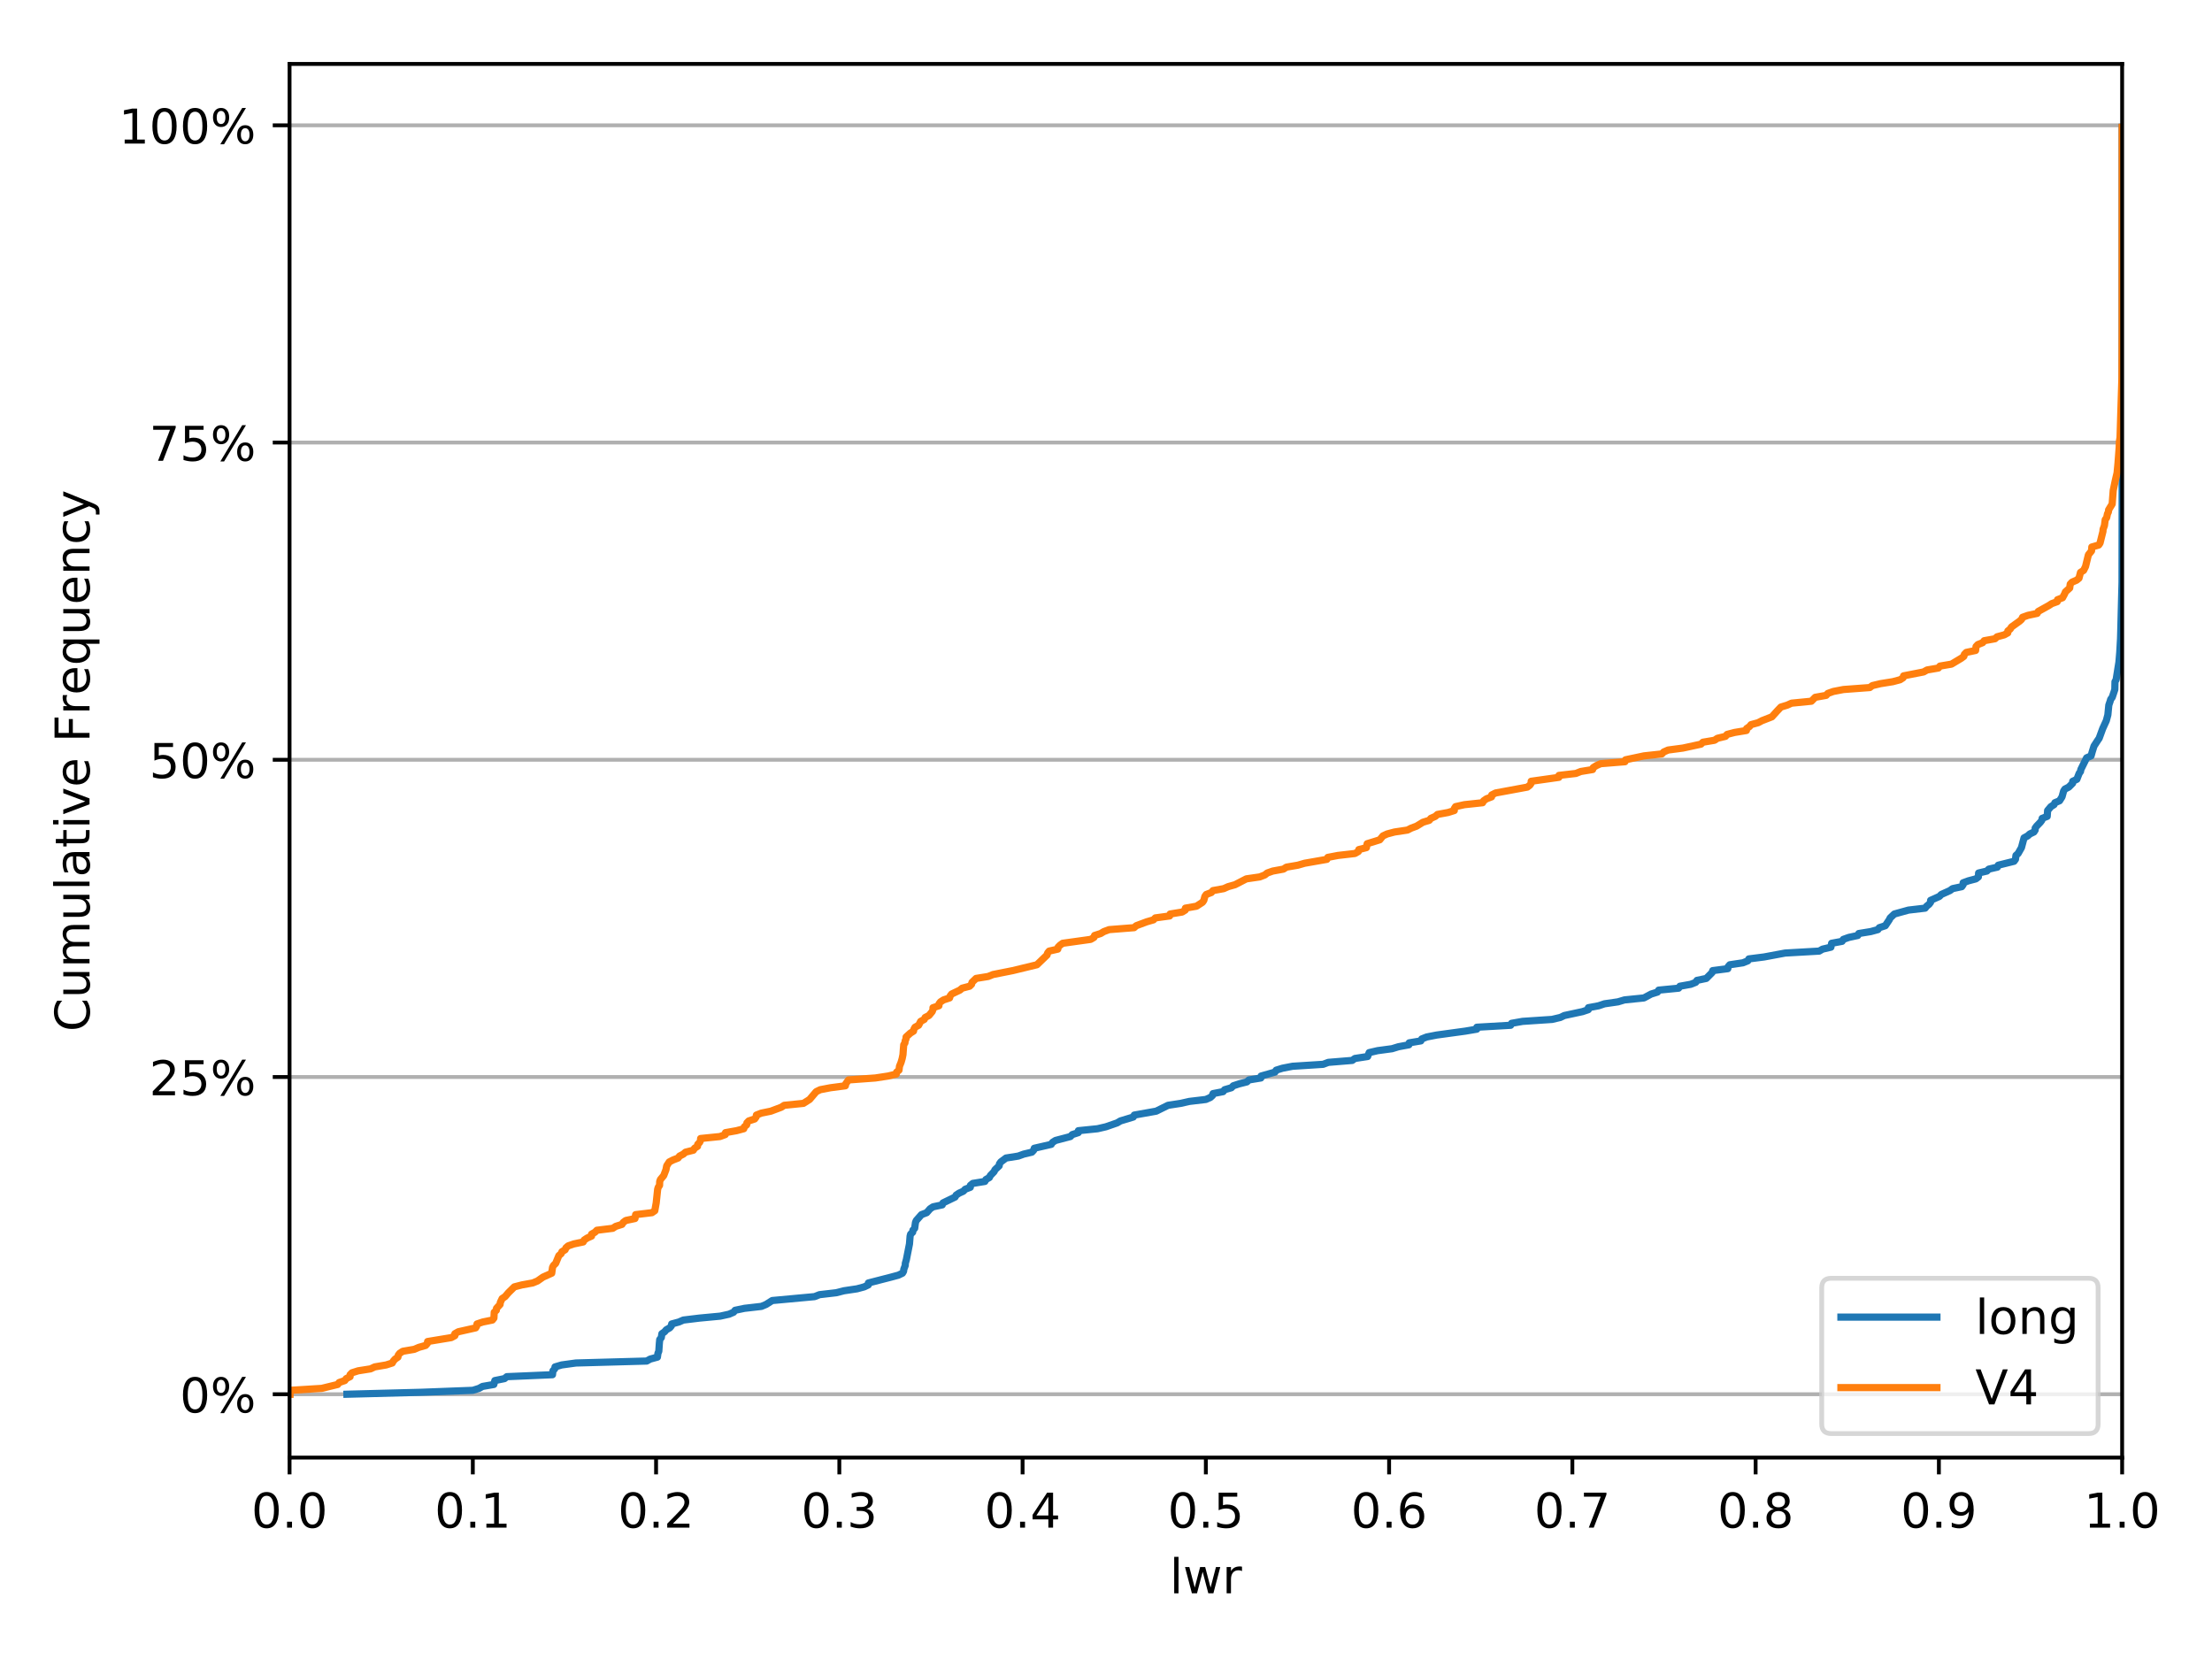 <?xml version="1.0" encoding="utf-8" standalone="no"?>
<!DOCTYPE svg PUBLIC "-//W3C//DTD SVG 1.1//EN"
  "http://www.w3.org/Graphics/SVG/1.1/DTD/svg11.dtd">
<!-- Created with matplotlib (http://matplotlib.org/) -->
<svg height="345.6pt" version="1.1" viewBox="0 0 460.8 345.6" width="460.8pt" xmlns="http://www.w3.org/2000/svg" xmlns:xlink="http://www.w3.org/1999/xlink">
 <defs>
  <style type="text/css">
*{stroke-linecap:butt;stroke-linejoin:round;}
  </style>
 </defs>
 <g id="figure_1">
  <g id="patch_1">
   <path d="M 0 345.6 
L 460.8 345.6 
L 460.8 0 
L 0 0 
z
" style="fill:#ffffff;"/>
  </g>
  <g id="axes_1">
   <g id="patch_2">
    <path d="M 60.32 303.64 
L 442.08 303.64 
L 442.08 13.32 
L 60.32 13.32 
z
" style="fill:#ffffff;"/>
   </g>
   <g id="matplotlib.axis_1">
    <g id="xtick_1">
     <g id="line2d_1">
      <defs>
       <path d="M 0 0 
L 0 3.5 
" id="md79af46233" style="stroke:#000000;stroke-width:0.8;"/>
      </defs>
      <g>
       <use style="stroke:#000000;stroke-width:0.8;" x="60.32" xlink:href="#md79af46233" y="303.64"/>
      </g>
     </g>
     <g id="text_1">
      <!-- 0.0 -->
      <defs>
       <path d="M 31.781 66.406 
Q 24.172 66.406 20.328 58.906 
Q 16.5 51.422 16.5 36.375 
Q 16.5 21.391 20.328 13.891 
Q 24.172 6.391 31.781 6.391 
Q 39.453 6.391 43.281 13.891 
Q 47.125 21.391 47.125 36.375 
Q 47.125 51.422 43.281 58.906 
Q 39.453 66.406 31.781 66.406 
z
M 31.781 74.219 
Q 44.047 74.219 50.516 64.516 
Q 56.984 54.828 56.984 36.375 
Q 56.984 17.969 50.516 8.266 
Q 44.047 -1.422 31.781 -1.422 
Q 19.531 -1.422 13.062 8.266 
Q 6.594 17.969 6.594 36.375 
Q 6.594 54.828 13.062 64.516 
Q 19.531 74.219 31.781 74.219 
z
" id="DejaVuSans-30"/>
       <path d="M 10.688 12.406 
L 21 12.406 
L 21 0 
L 10.688 0 
z
" id="DejaVuSans-2e"/>
      </defs>
      <g transform="translate(52.368 318.238)scale(0.1 -0.1)">
       <use xlink:href="#DejaVuSans-30"/>
       <use x="63.623" xlink:href="#DejaVuSans-2e"/>
       <use x="95.41" xlink:href="#DejaVuSans-30"/>
      </g>
     </g>
    </g>
    <g id="xtick_2">
     <g id="line2d_2">
      <g>
       <use style="stroke:#000000;stroke-width:0.8;" x="98.496" xlink:href="#md79af46233" y="303.64"/>
      </g>
     </g>
     <g id="text_2">
      <!-- 0.1 -->
      <defs>
       <path d="M 12.406 8.297 
L 28.516 8.297 
L 28.516 63.922 
L 10.984 60.406 
L 10.984 69.391 
L 28.422 72.906 
L 38.281 72.906 
L 38.281 8.297 
L 54.391 8.297 
L 54.391 0 
L 12.406 0 
z
" id="DejaVuSans-31"/>
      </defs>
      <g transform="translate(90.544 318.238)scale(0.1 -0.1)">
       <use xlink:href="#DejaVuSans-30"/>
       <use x="63.623" xlink:href="#DejaVuSans-2e"/>
       <use x="95.41" xlink:href="#DejaVuSans-31"/>
      </g>
     </g>
    </g>
    <g id="xtick_3">
     <g id="line2d_3">
      <g>
       <use style="stroke:#000000;stroke-width:0.8;" x="136.672" xlink:href="#md79af46233" y="303.64"/>
      </g>
     </g>
     <g id="text_3">
      <!-- 0.2 -->
      <defs>
       <path d="M 19.188 8.297 
L 53.609 8.297 
L 53.609 0 
L 7.328 0 
L 7.328 8.297 
Q 12.938 14.109 22.625 23.891 
Q 32.328 33.688 34.812 36.531 
Q 39.547 41.844 41.422 45.531 
Q 43.312 49.219 43.312 52.781 
Q 43.312 58.594 39.234 62.25 
Q 35.156 65.922 28.609 65.922 
Q 23.969 65.922 18.812 64.312 
Q 13.672 62.703 7.812 59.422 
L 7.812 69.391 
Q 13.766 71.781 18.938 73 
Q 24.125 74.219 28.422 74.219 
Q 39.75 74.219 46.484 68.547 
Q 53.219 62.891 53.219 53.422 
Q 53.219 48.922 51.531 44.891 
Q 49.859 40.875 45.406 35.406 
Q 44.188 33.984 37.641 27.219 
Q 31.109 20.453 19.188 8.297 
z
" id="DejaVuSans-32"/>
      </defs>
      <g transform="translate(128.72 318.238)scale(0.1 -0.1)">
       <use xlink:href="#DejaVuSans-30"/>
       <use x="63.623" xlink:href="#DejaVuSans-2e"/>
       <use x="95.41" xlink:href="#DejaVuSans-32"/>
      </g>
     </g>
    </g>
    <g id="xtick_4">
     <g id="line2d_4">
      <g>
       <use style="stroke:#000000;stroke-width:0.8;" x="174.848" xlink:href="#md79af46233" y="303.64"/>
      </g>
     </g>
     <g id="text_4">
      <!-- 0.3 -->
      <defs>
       <path d="M 40.578 39.312 
Q 47.656 37.797 51.625 33 
Q 55.609 28.219 55.609 21.188 
Q 55.609 10.406 48.188 4.484 
Q 40.766 -1.422 27.094 -1.422 
Q 22.516 -1.422 17.656 -0.516 
Q 12.797 0.391 7.625 2.203 
L 7.625 11.719 
Q 11.719 9.328 16.594 8.109 
Q 21.484 6.891 26.812 6.891 
Q 36.078 6.891 40.938 10.547 
Q 45.797 14.203 45.797 21.188 
Q 45.797 27.641 41.281 31.266 
Q 36.766 34.906 28.719 34.906 
L 20.219 34.906 
L 20.219 43.016 
L 29.109 43.016 
Q 36.375 43.016 40.234 45.922 
Q 44.094 48.828 44.094 54.297 
Q 44.094 59.906 40.109 62.906 
Q 36.141 65.922 28.719 65.922 
Q 24.656 65.922 20.016 65.031 
Q 15.375 64.156 9.812 62.312 
L 9.812 71.094 
Q 15.438 72.656 20.344 73.438 
Q 25.25 74.219 29.594 74.219 
Q 40.828 74.219 47.359 69.109 
Q 53.906 64.016 53.906 55.328 
Q 53.906 49.266 50.438 45.094 
Q 46.969 40.922 40.578 39.312 
z
" id="DejaVuSans-33"/>
      </defs>
      <g transform="translate(166.896 318.238)scale(0.1 -0.1)">
       <use xlink:href="#DejaVuSans-30"/>
       <use x="63.623" xlink:href="#DejaVuSans-2e"/>
       <use x="95.41" xlink:href="#DejaVuSans-33"/>
      </g>
     </g>
    </g>
    <g id="xtick_5">
     <g id="line2d_5">
      <g>
       <use style="stroke:#000000;stroke-width:0.8;" x="213.024" xlink:href="#md79af46233" y="303.64"/>
      </g>
     </g>
     <g id="text_5">
      <!-- 0.4 -->
      <defs>
       <path d="M 37.797 64.312 
L 12.891 25.391 
L 37.797 25.391 
z
M 35.203 72.906 
L 47.609 72.906 
L 47.609 25.391 
L 58.016 25.391 
L 58.016 17.188 
L 47.609 17.188 
L 47.609 0 
L 37.797 0 
L 37.797 17.188 
L 4.891 17.188 
L 4.891 26.703 
z
" id="DejaVuSans-34"/>
      </defs>
      <g transform="translate(205.072 318.238)scale(0.1 -0.1)">
       <use xlink:href="#DejaVuSans-30"/>
       <use x="63.623" xlink:href="#DejaVuSans-2e"/>
       <use x="95.41" xlink:href="#DejaVuSans-34"/>
      </g>
     </g>
    </g>
    <g id="xtick_6">
     <g id="line2d_6">
      <g>
       <use style="stroke:#000000;stroke-width:0.8;" x="251.2" xlink:href="#md79af46233" y="303.64"/>
      </g>
     </g>
     <g id="text_6">
      <!-- 0.5 -->
      <defs>
       <path d="M 10.797 72.906 
L 49.516 72.906 
L 49.516 64.594 
L 19.828 64.594 
L 19.828 46.734 
Q 21.969 47.469 24.109 47.828 
Q 26.266 48.188 28.422 48.188 
Q 40.625 48.188 47.75 41.5 
Q 54.891 34.812 54.891 23.391 
Q 54.891 11.625 47.562 5.094 
Q 40.234 -1.422 26.906 -1.422 
Q 22.312 -1.422 17.547 -0.641 
Q 12.797 0.141 7.719 1.703 
L 7.719 11.625 
Q 12.109 9.234 16.797 8.062 
Q 21.484 6.891 26.703 6.891 
Q 35.156 6.891 40.078 11.328 
Q 45.016 15.766 45.016 23.391 
Q 45.016 31 40.078 35.438 
Q 35.156 39.891 26.703 39.891 
Q 22.75 39.891 18.812 39.016 
Q 14.891 38.141 10.797 36.281 
z
" id="DejaVuSans-35"/>
      </defs>
      <g transform="translate(243.248 318.238)scale(0.1 -0.1)">
       <use xlink:href="#DejaVuSans-30"/>
       <use x="63.623" xlink:href="#DejaVuSans-2e"/>
       <use x="95.41" xlink:href="#DejaVuSans-35"/>
      </g>
     </g>
    </g>
    <g id="xtick_7">
     <g id="line2d_7">
      <g>
       <use style="stroke:#000000;stroke-width:0.8;" x="289.376" xlink:href="#md79af46233" y="303.64"/>
      </g>
     </g>
     <g id="text_7">
      <!-- 0.6 -->
      <defs>
       <path d="M 33.016 40.375 
Q 26.375 40.375 22.484 35.828 
Q 18.609 31.297 18.609 23.391 
Q 18.609 15.531 22.484 10.953 
Q 26.375 6.391 33.016 6.391 
Q 39.656 6.391 43.531 10.953 
Q 47.406 15.531 47.406 23.391 
Q 47.406 31.297 43.531 35.828 
Q 39.656 40.375 33.016 40.375 
z
M 52.594 71.297 
L 52.594 62.312 
Q 48.875 64.062 45.094 64.984 
Q 41.312 65.922 37.594 65.922 
Q 27.828 65.922 22.672 59.328 
Q 17.531 52.734 16.797 39.406 
Q 19.672 43.656 24.016 45.922 
Q 28.375 48.188 33.594 48.188 
Q 44.578 48.188 50.953 41.516 
Q 57.328 34.859 57.328 23.391 
Q 57.328 12.156 50.688 5.359 
Q 44.047 -1.422 33.016 -1.422 
Q 20.359 -1.422 13.672 8.266 
Q 6.984 17.969 6.984 36.375 
Q 6.984 53.656 15.188 63.938 
Q 23.391 74.219 37.203 74.219 
Q 40.922 74.219 44.703 73.484 
Q 48.484 72.75 52.594 71.297 
z
" id="DejaVuSans-36"/>
      </defs>
      <g transform="translate(281.424 318.238)scale(0.1 -0.1)">
       <use xlink:href="#DejaVuSans-30"/>
       <use x="63.623" xlink:href="#DejaVuSans-2e"/>
       <use x="95.41" xlink:href="#DejaVuSans-36"/>
      </g>
     </g>
    </g>
    <g id="xtick_8">
     <g id="line2d_8">
      <g>
       <use style="stroke:#000000;stroke-width:0.8;" x="327.552" xlink:href="#md79af46233" y="303.64"/>
      </g>
     </g>
     <g id="text_8">
      <!-- 0.7 -->
      <defs>
       <path d="M 8.203 72.906 
L 55.078 72.906 
L 55.078 68.703 
L 28.609 0 
L 18.312 0 
L 43.219 64.594 
L 8.203 64.594 
z
" id="DejaVuSans-37"/>
      </defs>
      <g transform="translate(319.6 318.238)scale(0.1 -0.1)">
       <use xlink:href="#DejaVuSans-30"/>
       <use x="63.623" xlink:href="#DejaVuSans-2e"/>
       <use x="95.41" xlink:href="#DejaVuSans-37"/>
      </g>
     </g>
    </g>
    <g id="xtick_9">
     <g id="line2d_9">
      <g>
       <use style="stroke:#000000;stroke-width:0.8;" x="365.728" xlink:href="#md79af46233" y="303.64"/>
      </g>
     </g>
     <g id="text_9">
      <!-- 0.8 -->
      <defs>
       <path d="M 31.781 34.625 
Q 24.75 34.625 20.719 30.859 
Q 16.703 27.094 16.703 20.516 
Q 16.703 13.922 20.719 10.156 
Q 24.75 6.391 31.781 6.391 
Q 38.812 6.391 42.859 10.172 
Q 46.922 13.969 46.922 20.516 
Q 46.922 27.094 42.891 30.859 
Q 38.875 34.625 31.781 34.625 
z
M 21.922 38.812 
Q 15.578 40.375 12.031 44.719 
Q 8.5 49.078 8.5 55.328 
Q 8.5 64.062 14.719 69.141 
Q 20.953 74.219 31.781 74.219 
Q 42.672 74.219 48.875 69.141 
Q 55.078 64.062 55.078 55.328 
Q 55.078 49.078 51.531 44.719 
Q 48 40.375 41.703 38.812 
Q 48.828 37.156 52.797 32.312 
Q 56.781 27.484 56.781 20.516 
Q 56.781 9.906 50.312 4.234 
Q 43.844 -1.422 31.781 -1.422 
Q 19.734 -1.422 13.25 4.234 
Q 6.781 9.906 6.781 20.516 
Q 6.781 27.484 10.781 32.312 
Q 14.797 37.156 21.922 38.812 
z
M 18.312 54.391 
Q 18.312 48.734 21.844 45.562 
Q 25.391 42.391 31.781 42.391 
Q 38.141 42.391 41.719 45.562 
Q 45.312 48.734 45.312 54.391 
Q 45.312 60.062 41.719 63.234 
Q 38.141 66.406 31.781 66.406 
Q 25.391 66.406 21.844 63.234 
Q 18.312 60.062 18.312 54.391 
z
" id="DejaVuSans-38"/>
      </defs>
      <g transform="translate(357.776 318.238)scale(0.1 -0.1)">
       <use xlink:href="#DejaVuSans-30"/>
       <use x="63.623" xlink:href="#DejaVuSans-2e"/>
       <use x="95.41" xlink:href="#DejaVuSans-38"/>
      </g>
     </g>
    </g>
    <g id="xtick_10">
     <g id="line2d_10">
      <g>
       <use style="stroke:#000000;stroke-width:0.8;" x="403.904" xlink:href="#md79af46233" y="303.64"/>
      </g>
     </g>
     <g id="text_10">
      <!-- 0.9 -->
      <defs>
       <path d="M 10.984 1.516 
L 10.984 10.5 
Q 14.703 8.734 18.5 7.812 
Q 22.312 6.891 25.984 6.891 
Q 35.75 6.891 40.891 13.453 
Q 46.047 20.016 46.781 33.406 
Q 43.953 29.203 39.594 26.953 
Q 35.25 24.703 29.984 24.703 
Q 19.047 24.703 12.672 31.312 
Q 6.297 37.938 6.297 49.422 
Q 6.297 60.641 12.938 67.422 
Q 19.578 74.219 30.609 74.219 
Q 43.266 74.219 49.922 64.516 
Q 56.594 54.828 56.594 36.375 
Q 56.594 19.141 48.406 8.859 
Q 40.234 -1.422 26.422 -1.422 
Q 22.703 -1.422 18.891 -0.688 
Q 15.094 0.047 10.984 1.516 
z
M 30.609 32.422 
Q 37.25 32.422 41.125 36.953 
Q 45.016 41.5 45.016 49.422 
Q 45.016 57.281 41.125 61.844 
Q 37.25 66.406 30.609 66.406 
Q 23.969 66.406 20.094 61.844 
Q 16.219 57.281 16.219 49.422 
Q 16.219 41.5 20.094 36.953 
Q 23.969 32.422 30.609 32.422 
z
" id="DejaVuSans-39"/>
      </defs>
      <g transform="translate(395.952 318.238)scale(0.1 -0.1)">
       <use xlink:href="#DejaVuSans-30"/>
       <use x="63.623" xlink:href="#DejaVuSans-2e"/>
       <use x="95.41" xlink:href="#DejaVuSans-39"/>
      </g>
     </g>
    </g>
    <g id="xtick_11">
     <g id="line2d_11">
      <g>
       <use style="stroke:#000000;stroke-width:0.8;" x="442.08" xlink:href="#md79af46233" y="303.64"/>
      </g>
     </g>
     <g id="text_11">
      <!-- 1.0 -->
      <g transform="translate(434.128 318.238)scale(0.1 -0.1)">
       <use xlink:href="#DejaVuSans-31"/>
       <use x="63.623" xlink:href="#DejaVuSans-2e"/>
       <use x="95.41" xlink:href="#DejaVuSans-30"/>
      </g>
     </g>
    </g>
    <g id="text_12">
     <!-- lwr -->
     <defs>
      <path d="M 9.422 75.984 
L 18.406 75.984 
L 18.406 0 
L 9.422 0 
z
" id="DejaVuSans-6c"/>
      <path d="M 4.203 54.688 
L 13.188 54.688 
L 24.422 12.016 
L 35.594 54.688 
L 46.188 54.688 
L 57.422 12.016 
L 68.609 54.688 
L 77.594 54.688 
L 63.281 0 
L 52.688 0 
L 40.922 44.828 
L 29.109 0 
L 18.5 0 
z
" id="DejaVuSans-77"/>
      <path d="M 41.109 46.297 
Q 39.594 47.172 37.812 47.578 
Q 36.031 48 33.891 48 
Q 26.266 48 22.188 43.047 
Q 18.109 38.094 18.109 28.812 
L 18.109 0 
L 9.078 0 
L 9.078 54.688 
L 18.109 54.688 
L 18.109 46.188 
Q 20.953 51.172 25.484 53.578 
Q 30.031 56 36.531 56 
Q 37.453 56 38.578 55.875 
Q 39.703 55.766 41.062 55.516 
z
" id="DejaVuSans-72"/>
     </defs>
     <g transform="translate(243.666 331.917)scale(0.1 -0.1)">
      <use xlink:href="#DejaVuSans-6c"/>
      <use x="27.783" xlink:href="#DejaVuSans-77"/>
      <use x="109.57" xlink:href="#DejaVuSans-72"/>
     </g>
    </g>
   </g>
   <g id="matplotlib.axis_2">
    <g id="ytick_1">
     <g id="line2d_12">
      <path clip-path="url(#pd3e845cfa0)" d="M 60.32 290.444 
L 442.08 290.444 
" style="fill:none;stroke:#b0b0b0;stroke-linecap:square;stroke-width:0.8;"/>
     </g>
     <g id="line2d_13">
      <defs>
       <path d="M 0 0 
L -3.5 0 
" id="m396a2e5d32" style="stroke:#000000;stroke-width:0.8;"/>
      </defs>
      <g>
       <use style="stroke:#000000;stroke-width:0.8;" x="60.32" xlink:href="#m396a2e5d32" y="290.444"/>
      </g>
     </g>
     <g id="text_13">
      <!--   0% -->
      <defs>
       <path id="DejaVuSans-20"/>
       <path d="M 72.703 32.078 
Q 68.453 32.078 66.031 28.469 
Q 63.625 24.859 63.625 18.406 
Q 63.625 12.062 66.031 8.422 
Q 68.453 4.781 72.703 4.781 
Q 76.859 4.781 79.266 8.422 
Q 81.688 12.062 81.688 18.406 
Q 81.688 24.812 79.266 28.438 
Q 76.859 32.078 72.703 32.078 
z
M 72.703 38.281 
Q 80.422 38.281 84.953 32.906 
Q 89.5 27.547 89.5 18.406 
Q 89.5 9.281 84.938 3.922 
Q 80.375 -1.422 72.703 -1.422 
Q 64.891 -1.422 60.344 3.922 
Q 55.812 9.281 55.812 18.406 
Q 55.812 27.594 60.375 32.938 
Q 64.938 38.281 72.703 38.281 
z
M 22.312 68.016 
Q 18.109 68.016 15.688 64.375 
Q 13.281 60.75 13.281 54.391 
Q 13.281 47.953 15.672 44.328 
Q 18.062 40.719 22.312 40.719 
Q 26.562 40.719 28.969 44.328 
Q 31.391 47.953 31.391 54.391 
Q 31.391 60.688 28.953 64.344 
Q 26.516 68.016 22.312 68.016 
z
M 66.406 74.219 
L 74.219 74.219 
L 28.609 -1.422 
L 20.797 -1.422 
z
M 22.312 74.219 
Q 30.031 74.219 34.609 68.875 
Q 39.203 63.531 39.203 54.391 
Q 39.203 45.172 34.641 39.844 
Q 30.078 34.516 22.312 34.516 
Q 14.547 34.516 10.031 39.859 
Q 5.516 45.219 5.516 54.391 
Q 5.516 63.484 10.047 68.844 
Q 14.594 74.219 22.312 74.219 
z
" id="DejaVuSans-25"/>
      </defs>
      <g transform="translate(31.1 294.243)scale(0.1 -0.1)">
       <use xlink:href="#DejaVuSans-20"/>
       <use x="31.787" xlink:href="#DejaVuSans-20"/>
       <use x="63.574" xlink:href="#DejaVuSans-30"/>
       <use x="127.197" xlink:href="#DejaVuSans-25"/>
      </g>
     </g>
    </g>
    <g id="ytick_2">
     <g id="line2d_14">
      <path clip-path="url(#pd3e845cfa0)" d="M 60.32 224.36 
L 442.08 224.36 
" style="fill:none;stroke:#b0b0b0;stroke-linecap:square;stroke-width:0.8;"/>
     </g>
     <g id="line2d_15">
      <g>
       <use style="stroke:#000000;stroke-width:0.8;" x="60.32" xlink:href="#m396a2e5d32" y="224.36"/>
      </g>
     </g>
     <g id="text_14">
      <!--  25% -->
      <g transform="translate(27.915 228.159)scale(0.1 -0.1)">
       <use xlink:href="#DejaVuSans-20"/>
       <use x="31.787" xlink:href="#DejaVuSans-32"/>
       <use x="95.41" xlink:href="#DejaVuSans-35"/>
       <use x="159.033" xlink:href="#DejaVuSans-25"/>
      </g>
     </g>
    </g>
    <g id="ytick_3">
     <g id="line2d_16">
      <path clip-path="url(#pd3e845cfa0)" d="M 60.32 158.277 
L 442.08 158.277 
" style="fill:none;stroke:#b0b0b0;stroke-linecap:square;stroke-width:0.8;"/>
     </g>
     <g id="line2d_17">
      <g>
       <use style="stroke:#000000;stroke-width:0.8;" x="60.32" xlink:href="#m396a2e5d32" y="158.277"/>
      </g>
     </g>
     <g id="text_15">
      <!--  50% -->
      <g transform="translate(27.915 162.076)scale(0.1 -0.1)">
       <use xlink:href="#DejaVuSans-20"/>
       <use x="31.787" xlink:href="#DejaVuSans-35"/>
       <use x="95.41" xlink:href="#DejaVuSans-30"/>
       <use x="159.033" xlink:href="#DejaVuSans-25"/>
      </g>
     </g>
    </g>
    <g id="ytick_4">
     <g id="line2d_18">
      <path clip-path="url(#pd3e845cfa0)" d="M 60.32 92.193 
L 442.08 92.193 
" style="fill:none;stroke:#b0b0b0;stroke-linecap:square;stroke-width:0.8;"/>
     </g>
     <g id="line2d_19">
      <g>
       <use style="stroke:#000000;stroke-width:0.8;" x="60.32" xlink:href="#m396a2e5d32" y="92.193"/>
      </g>
     </g>
     <g id="text_16">
      <!--  75% -->
      <g transform="translate(27.915 95.992)scale(0.1 -0.1)">
       <use xlink:href="#DejaVuSans-20"/>
       <use x="31.787" xlink:href="#DejaVuSans-37"/>
       <use x="95.41" xlink:href="#DejaVuSans-35"/>
       <use x="159.033" xlink:href="#DejaVuSans-25"/>
      </g>
     </g>
    </g>
    <g id="ytick_5">
     <g id="line2d_20">
      <path clip-path="url(#pd3e845cfa0)" d="M 60.32 26.11 
L 442.08 26.11 
" style="fill:none;stroke:#b0b0b0;stroke-linecap:square;stroke-width:0.8;"/>
     </g>
     <g id="line2d_21">
      <g>
       <use style="stroke:#000000;stroke-width:0.8;" x="60.32" xlink:href="#m396a2e5d32" y="26.11"/>
      </g>
     </g>
     <g id="text_17">
      <!-- 100% -->
      <g transform="translate(24.731 29.909)scale(0.1 -0.1)">
       <use xlink:href="#DejaVuSans-31"/>
       <use x="63.623" xlink:href="#DejaVuSans-30"/>
       <use x="127.246" xlink:href="#DejaVuSans-30"/>
       <use x="190.869" xlink:href="#DejaVuSans-25"/>
      </g>
     </g>
    </g>
    <g id="text_18">
     <!-- Cumulative Frequency -->
     <defs>
      <path d="M 64.406 67.281 
L 64.406 56.891 
Q 59.422 61.531 53.781 63.812 
Q 48.141 66.109 41.797 66.109 
Q 29.297 66.109 22.656 58.469 
Q 16.016 50.828 16.016 36.375 
Q 16.016 21.969 22.656 14.328 
Q 29.297 6.688 41.797 6.688 
Q 48.141 6.688 53.781 8.984 
Q 59.422 11.281 64.406 15.922 
L 64.406 5.609 
Q 59.234 2.094 53.438 0.328 
Q 47.656 -1.422 41.219 -1.422 
Q 24.656 -1.422 15.125 8.703 
Q 5.609 18.844 5.609 36.375 
Q 5.609 53.953 15.125 64.078 
Q 24.656 74.219 41.219 74.219 
Q 47.75 74.219 53.531 72.484 
Q 59.328 70.75 64.406 67.281 
z
" id="DejaVuSans-43"/>
      <path d="M 8.5 21.578 
L 8.5 54.688 
L 17.484 54.688 
L 17.484 21.922 
Q 17.484 14.156 20.5 10.266 
Q 23.531 6.391 29.594 6.391 
Q 36.859 6.391 41.078 11.031 
Q 45.312 15.672 45.312 23.688 
L 45.312 54.688 
L 54.297 54.688 
L 54.297 0 
L 45.312 0 
L 45.312 8.406 
Q 42.047 3.422 37.719 1 
Q 33.406 -1.422 27.688 -1.422 
Q 18.266 -1.422 13.375 4.438 
Q 8.5 10.297 8.5 21.578 
z
M 31.109 56 
z
" id="DejaVuSans-75"/>
      <path d="M 52 44.188 
Q 55.375 50.25 60.062 53.125 
Q 64.75 56 71.094 56 
Q 79.641 56 84.281 50.016 
Q 88.922 44.047 88.922 33.016 
L 88.922 0 
L 79.891 0 
L 79.891 32.719 
Q 79.891 40.578 77.094 44.375 
Q 74.312 48.188 68.609 48.188 
Q 61.625 48.188 57.562 43.547 
Q 53.516 38.922 53.516 30.906 
L 53.516 0 
L 44.484 0 
L 44.484 32.719 
Q 44.484 40.625 41.703 44.406 
Q 38.922 48.188 33.109 48.188 
Q 26.219 48.188 22.156 43.531 
Q 18.109 38.875 18.109 30.906 
L 18.109 0 
L 9.078 0 
L 9.078 54.688 
L 18.109 54.688 
L 18.109 46.188 
Q 21.188 51.219 25.484 53.609 
Q 29.781 56 35.688 56 
Q 41.656 56 45.828 52.969 
Q 50 49.953 52 44.188 
z
" id="DejaVuSans-6d"/>
      <path d="M 34.281 27.484 
Q 23.391 27.484 19.188 25 
Q 14.984 22.516 14.984 16.5 
Q 14.984 11.719 18.141 8.906 
Q 21.297 6.109 26.703 6.109 
Q 34.188 6.109 38.703 11.406 
Q 43.219 16.703 43.219 25.484 
L 43.219 27.484 
z
M 52.203 31.203 
L 52.203 0 
L 43.219 0 
L 43.219 8.297 
Q 40.141 3.328 35.547 0.953 
Q 30.953 -1.422 24.312 -1.422 
Q 15.922 -1.422 10.953 3.297 
Q 6 8.016 6 15.922 
Q 6 25.141 12.172 29.828 
Q 18.359 34.516 30.609 34.516 
L 43.219 34.516 
L 43.219 35.406 
Q 43.219 41.609 39.141 45 
Q 35.062 48.391 27.688 48.391 
Q 23 48.391 18.547 47.266 
Q 14.109 46.141 10.016 43.891 
L 10.016 52.203 
Q 14.938 54.109 19.578 55.047 
Q 24.219 56 28.609 56 
Q 40.484 56 46.344 49.844 
Q 52.203 43.703 52.203 31.203 
z
" id="DejaVuSans-61"/>
      <path d="M 18.312 70.219 
L 18.312 54.688 
L 36.812 54.688 
L 36.812 47.703 
L 18.312 47.703 
L 18.312 18.016 
Q 18.312 11.328 20.141 9.422 
Q 21.969 7.516 27.594 7.516 
L 36.812 7.516 
L 36.812 0 
L 27.594 0 
Q 17.188 0 13.234 3.875 
Q 9.281 7.766 9.281 18.016 
L 9.281 47.703 
L 2.688 47.703 
L 2.688 54.688 
L 9.281 54.688 
L 9.281 70.219 
z
" id="DejaVuSans-74"/>
      <path d="M 9.422 54.688 
L 18.406 54.688 
L 18.406 0 
L 9.422 0 
z
M 9.422 75.984 
L 18.406 75.984 
L 18.406 64.594 
L 9.422 64.594 
z
" id="DejaVuSans-69"/>
      <path d="M 2.984 54.688 
L 12.5 54.688 
L 29.594 8.797 
L 46.688 54.688 
L 56.203 54.688 
L 35.688 0 
L 23.484 0 
z
" id="DejaVuSans-76"/>
      <path d="M 56.203 29.594 
L 56.203 25.203 
L 14.891 25.203 
Q 15.484 15.922 20.484 11.062 
Q 25.484 6.203 34.422 6.203 
Q 39.594 6.203 44.453 7.469 
Q 49.312 8.734 54.109 11.281 
L 54.109 2.781 
Q 49.266 0.734 44.188 -0.344 
Q 39.109 -1.422 33.891 -1.422 
Q 20.797 -1.422 13.156 6.188 
Q 5.516 13.812 5.516 26.812 
Q 5.516 40.234 12.766 48.109 
Q 20.016 56 32.328 56 
Q 43.359 56 49.781 48.891 
Q 56.203 41.797 56.203 29.594 
z
M 47.219 32.234 
Q 47.125 39.594 43.094 43.984 
Q 39.062 48.391 32.422 48.391 
Q 24.906 48.391 20.391 44.141 
Q 15.875 39.891 15.188 32.172 
z
" id="DejaVuSans-65"/>
      <path d="M 9.812 72.906 
L 51.703 72.906 
L 51.703 64.594 
L 19.672 64.594 
L 19.672 43.109 
L 48.578 43.109 
L 48.578 34.812 
L 19.672 34.812 
L 19.672 0 
L 9.812 0 
z
" id="DejaVuSans-46"/>
      <path d="M 14.797 27.297 
Q 14.797 17.391 18.875 11.75 
Q 22.953 6.109 30.078 6.109 
Q 37.203 6.109 41.297 11.75 
Q 45.406 17.391 45.406 27.297 
Q 45.406 37.203 41.297 42.844 
Q 37.203 48.484 30.078 48.484 
Q 22.953 48.484 18.875 42.844 
Q 14.797 37.203 14.797 27.297 
z
M 45.406 8.203 
Q 42.578 3.328 38.25 0.953 
Q 33.938 -1.422 27.875 -1.422 
Q 17.969 -1.422 11.734 6.484 
Q 5.516 14.406 5.516 27.297 
Q 5.516 40.188 11.734 48.094 
Q 17.969 56 27.875 56 
Q 33.938 56 38.25 53.625 
Q 42.578 51.266 45.406 46.391 
L 45.406 54.688 
L 54.391 54.688 
L 54.391 -20.797 
L 45.406 -20.797 
z
" id="DejaVuSans-71"/>
      <path d="M 54.891 33.016 
L 54.891 0 
L 45.906 0 
L 45.906 32.719 
Q 45.906 40.484 42.875 44.328 
Q 39.844 48.188 33.797 48.188 
Q 26.516 48.188 22.312 43.547 
Q 18.109 38.922 18.109 30.906 
L 18.109 0 
L 9.078 0 
L 9.078 54.688 
L 18.109 54.688 
L 18.109 46.188 
Q 21.344 51.125 25.703 53.562 
Q 30.078 56 35.797 56 
Q 45.219 56 50.047 50.172 
Q 54.891 44.344 54.891 33.016 
z
" id="DejaVuSans-6e"/>
      <path d="M 48.781 52.594 
L 48.781 44.188 
Q 44.969 46.297 41.141 47.344 
Q 37.312 48.391 33.406 48.391 
Q 24.656 48.391 19.812 42.844 
Q 14.984 37.312 14.984 27.297 
Q 14.984 17.281 19.812 11.734 
Q 24.656 6.203 33.406 6.203 
Q 37.312 6.203 41.141 7.25 
Q 44.969 8.297 48.781 10.406 
L 48.781 2.094 
Q 45.016 0.344 40.984 -0.531 
Q 36.969 -1.422 32.422 -1.422 
Q 20.062 -1.422 12.781 6.344 
Q 5.516 14.109 5.516 27.297 
Q 5.516 40.672 12.859 48.328 
Q 20.219 56 33.016 56 
Q 37.156 56 41.109 55.141 
Q 45.062 54.297 48.781 52.594 
z
" id="DejaVuSans-63"/>
      <path d="M 32.172 -5.078 
Q 28.375 -14.844 24.75 -17.812 
Q 21.141 -20.797 15.094 -20.797 
L 7.906 -20.797 
L 7.906 -13.281 
L 13.188 -13.281 
Q 16.891 -13.281 18.938 -11.516 
Q 21 -9.766 23.484 -3.219 
L 25.094 0.875 
L 2.984 54.688 
L 12.5 54.688 
L 29.594 11.922 
L 46.688 54.688 
L 56.203 54.688 
z
" id="DejaVuSans-79"/>
     </defs>
     <g transform="translate(18.651 214.904)rotate(-90)scale(0.1 -0.1)">
      <use xlink:href="#DejaVuSans-43"/>
      <use x="69.824" xlink:href="#DejaVuSans-75"/>
      <use x="133.203" xlink:href="#DejaVuSans-6d"/>
      <use x="230.615" xlink:href="#DejaVuSans-75"/>
      <use x="293.994" xlink:href="#DejaVuSans-6c"/>
      <use x="321.777" xlink:href="#DejaVuSans-61"/>
      <use x="383.057" xlink:href="#DejaVuSans-74"/>
      <use x="422.266" xlink:href="#DejaVuSans-69"/>
      <use x="450.049" xlink:href="#DejaVuSans-76"/>
      <use x="509.229" xlink:href="#DejaVuSans-65"/>
      <use x="570.752" xlink:href="#DejaVuSans-20"/>
      <use x="602.539" xlink:href="#DejaVuSans-46"/>
      <use x="659.949" xlink:href="#DejaVuSans-72"/>
      <use x="701.031" xlink:href="#DejaVuSans-65"/>
      <use x="762.555" xlink:href="#DejaVuSans-71"/>
      <use x="826.031" xlink:href="#DejaVuSans-75"/>
      <use x="889.41" xlink:href="#DejaVuSans-65"/>
      <use x="950.934" xlink:href="#DejaVuSans-6e"/>
      <use x="1014.312" xlink:href="#DejaVuSans-63"/>
      <use x="1069.293" xlink:href="#DejaVuSans-79"/>
     </g>
    </g>
   </g>
   <g id="line2d_22">
    <path clip-path="url(#pd3e845cfa0)" d="M 72.268 290.444 
L 87.799 290.037 
L 98.495 289.63 
L 99.791 289.224 
L 100.519 288.817 
L 102.878 288.41 
L 103.087 287.597 
L 105.095 287.19 
L 105.588 286.784 
L 115.092 286.377 
L 115.188 285.564 
L 115.556 285.157 
L 115.621 284.75 
L 117.009 284.344 
L 119.969 283.937 
L 134.718 283.53 
L 135.444 283.124 
L 136.949 282.717 
L 137.064 281.904 
L 137.242 281.497 
L 137.354 279.87 
L 137.432 279.057 
L 137.759 278.65 
L 137.882 277.837 
L 138.453 277.43 
L 138.788 277.024 
L 139.513 276.617 
L 139.855 276.21 
L 139.923 275.804 
L 141.426 275.397 
L 142.356 274.99 
L 145.7 274.584 
L 150.032 274.177 
L 151.875 273.77 
L 152.818 273.364 
L 153.138 272.957 
L 155.078 272.55 
L 158.621 272.144 
L 159.59 271.737 
L 160.879 270.924 
L 169.693 270.11 
L 170.712 269.704 
L 174.217 269.297 
L 175.815 268.89 
L 178.532 268.484 
L 180.033 268.077 
L 180.888 267.67 
L 180.902 267.264 
L 185.646 266.044 
L 187.159 265.637 
L 187.994 265.23 
L 188.235 264.824 
L 188.274 264.417 
L 188.584 263.604 
L 188.588 263.197 
L 188.818 262.384 
L 189.46 259.13 
L 189.591 257.504 
L 189.7 257.097 
L 190.126 256.69 
L 190.171 256.284 
L 190.542 255.877 
L 190.711 254.657 
L 190.883 254.25 
L 191.96 253.03 
L 193.048 252.624 
L 193.762 251.81 
L 194.374 251.404 
L 196.291 250.997 
L 196.44 250.59 
L 198.957 249.37 
L 199.184 248.964 
L 199.792 248.557 
L 200.69 248.15 
L 201.06 247.744 
L 202.129 247.337 
L 202.156 246.93 
L 202.654 246.524 
L 205.167 246.117 
L 205.387 245.71 
L 206.102 245.304 
L 206.295 244.897 
L 207.083 244.084 
L 207.272 243.677 
L 208.144 242.864 
L 208.2 242.457 
L 208.489 242.05 
L 209.579 241.237 
L 212.137 240.83 
L 213.245 240.424 
L 214.957 240.017 
L 215.336 239.61 
L 215.454 239.204 
L 218.993 238.39 
L 219.248 237.984 
L 219.888 237.577 
L 222.979 236.764 
L 223.37 236.357 
L 224.633 235.95 
L 224.644 235.544 
L 228.632 235.137 
L 230.388 234.73 
L 232.726 233.917 
L 233.408 233.51 
L 236.088 232.697 
L 236.292 232.29 
L 240.857 231.477 
L 243.325 230.257 
L 245.968 229.85 
L 247.768 229.443 
L 251.2 229.037 
L 252.128 228.63 
L 252.578 228.223 
L 252.695 227.817 
L 254.795 227.41 
L 255.113 227.003 
L 256.518 226.597 
L 256.911 226.19 
L 258.145 225.783 
L 259.752 225.377 
L 260.171 224.97 
L 262.663 224.563 
L 262.715 224.157 
L 265.6 223.343 
L 265.852 222.937 
L 267.164 222.53 
L 269.263 222.123 
L 275.632 221.717 
L 276.713 221.31 
L 281.692 220.903 
L 282.254 220.497 
L 284.904 220.09 
L 285.222 219.277 
L 286.979 218.87 
L 290.001 218.463 
L 291.316 218.057 
L 293.506 217.65 
L 293.562 217.243 
L 295.99 216.837 
L 296.178 216.43 
L 297.21 216.023 
L 299.29 215.617 
L 305.241 214.803 
L 307.641 214.397 
L 307.654 213.99 
L 314.7 213.583 
L 314.883 213.177 
L 317.179 212.77 
L 323.311 212.363 
L 325.035 211.957 
L 325.886 211.55 
L 329.677 210.737 
L 330.875 210.33 
L 330.887 209.923 
L 333.04 209.517 
L 334.241 209.11 
L 337.057 208.703 
L 338.42 208.297 
L 342.462 207.89 
L 343.967 207.077 
L 345.279 206.67 
L 345.531 206.263 
L 349.689 205.857 
L 349.958 205.45 
L 352.23 205.043 
L 353.246 204.637 
L 353.511 204.23 
L 355.449 203.823 
L 356.661 202.603 
L 356.787 202.197 
L 359.933 201.79 
L 359.997 201.383 
L 360.351 200.977 
L 363.08 200.57 
L 364.101 200.163 
L 364.322 199.757 
L 367.509 199.35 
L 371.868 198.537 
L 378.972 198.13 
L 379.673 197.723 
L 381.411 197.317 
L 381.561 196.503 
L 383.738 196.097 
L 383.993 195.69 
L 385.134 195.283 
L 387.013 194.877 
L 387.213 194.47 
L 389.713 194.063 
L 391.203 193.657 
L 391.501 193.25 
L 392.743 192.843 
L 393.561 191.623 
L 393.762 191.217 
L 394.628 190.403 
L 397.568 189.59 
L 401.039 189.183 
L 401.358 188.777 
L 401.866 188.37 
L 402.171 187.963 
L 402.185 187.557 
L 404.011 186.743 
L 404.401 186.337 
L 406.213 185.523 
L 406.757 185.117 
L 408.67 184.71 
L 408.955 184.303 
L 408.959 183.897 
L 410.071 183.49 
L 411.614 183.083 
L 412.134 182.677 
L 412.179 181.863 
L 413.901 181.457 
L 414.31 181.05 
L 416.09 180.643 
L 416.276 180.237 
L 419.555 179.423 
L 419.856 179.017 
L 419.96 178.203 
L 420.411 177.797 
L 421.105 176.577 
L 421.646 174.543 
L 422.397 174.137 
L 422.847 173.73 
L 423.697 173.323 
L 423.961 172.917 
L 423.966 172.51 
L 424.262 172.103 
L 425.044 171.29 
L 425.346 170.883 
L 425.419 170.477 
L 426.468 170.07 
L 426.556 168.85 
L 427.238 168.037 
L 427.89 167.63 
L 428.07 167.223 
L 429.039 166.817 
L 429.555 166.003 
L 429.892 164.783 
L 430.16 164.377 
L 430.959 163.97 
L 431.765 163.157 
L 431.785 162.75 
L 432.647 162.343 
L 433.12 161.123 
L 433.406 160.717 
L 433.474 160.31 
L 434.68 157.87 
L 435.611 157.463 
L 435.837 156.65 
L 436.217 155.43 
L 437.006 154.21 
L 437.291 153.803 
L 438.035 151.77 
L 438.779 150.143 
L 439.106 148.923 
L 439.302 146.89 
L 439.582 146.077 
L 439.699 145.67 
L 440.014 145.263 
L 440.556 143.637 
L 440.59 142.01 
L 440.826 141.603 
L 441.411 137.943 
L 441.584 135.91 
L 441.747 133.063 
L 441.794 131.437 
L 442.054 121.27 
L 442.08 105.41 
L 442.08 26.516 
L 442.08 26.516 
" style="fill:none;stroke:#1f77b4;stroke-linecap:square;stroke-width:1.5;"/>
   </g>
   <g id="line2d_23">
    <path clip-path="url(#pd3e845cfa0)" d="M 60.435 290.444 
L 60.471 289.63 
L 67.02 289.224 
L 70.347 288.41 
L 70.649 288.004 
L 71.83 287.597 
L 72.124 287.19 
L 72.929 286.784 
L 72.93 286.377 
L 73.335 285.97 
L 74.617 285.564 
L 77.2 285.157 
L 78.062 284.75 
L 80.444 284.344 
L 81.718 283.937 
L 81.941 283.53 
L 82.304 283.124 
L 82.895 282.717 
L 82.964 282.31 
L 83.277 281.904 
L 83.909 281.497 
L 86.296 281.09 
L 87.24 280.684 
L 88.663 280.277 
L 89.018 279.87 
L 89.078 279.464 
L 94.007 278.65 
L 94.757 278.244 
L 94.757 277.837 
L 95.477 277.43 
L 99.091 276.617 
L 99.329 276.21 
L 99.368 275.804 
L 100.572 275.397 
L 102.57 274.99 
L 102.892 274.584 
L 102.959 273.364 
L 103.398 272.957 
L 103.429 272.55 
L 104.177 271.737 
L 104.22 271.33 
L 104.604 270.517 
L 105.215 270.11 
L 105.909 269.297 
L 107.146 268.077 
L 108.719 267.67 
L 110.96 267.264 
L 111.958 266.857 
L 113.121 266.044 
L 114.934 265.23 
L 115.104 264.01 
L 115.315 263.604 
L 115.749 263.197 
L 116.421 261.57 
L 116.89 261.164 
L 117.059 260.757 
L 117.726 260.35 
L 117.897 259.944 
L 118.365 259.537 
L 119.547 259.13 
L 121.491 258.724 
L 121.701 258.317 
L 122.316 257.91 
L 123.23 257.504 
L 123.231 257.097 
L 123.954 256.69 
L 124.341 256.284 
L 127.655 255.877 
L 128.274 255.47 
L 129.569 255.064 
L 129.821 254.657 
L 130.365 254.25 
L 132.281 253.844 
L 132.415 253.03 
L 135.811 252.624 
L 136.405 252.217 
L 136.7 250.59 
L 137.001 247.744 
L 137.124 247.337 
L 137.396 246.93 
L 137.43 246.117 
L 137.582 245.71 
L 138.261 244.897 
L 138.728 243.677 
L 138.887 242.864 
L 139.419 242.05 
L 140.214 241.644 
L 141.263 241.237 
L 141.564 240.83 
L 142.348 240.424 
L 142.809 240.017 
L 144.434 239.61 
L 144.682 239.204 
L 145.31 238.797 
L 145.352 238.39 
L 145.748 237.984 
L 145.931 237.577 
L 145.951 237.17 
L 149.974 236.764 
L 151.085 236.357 
L 151.13 235.95 
L 153.425 235.544 
L 154.945 235.137 
L 155.07 234.73 
L 155.545 234.324 
L 155.592 233.917 
L 155.983 233.51 
L 157.208 233.104 
L 157.512 232.697 
L 157.57 232.29 
L 158.601 231.884 
L 160.58 231.477 
L 162.747 230.663 
L 163.366 230.257 
L 167.37 229.85 
L 168.652 229.037 
L 170.036 227.41 
L 170.878 227.003 
L 173.003 226.597 
L 176.11 226.19 
L 176.18 225.783 
L 176.767 224.97 
L 182.348 224.563 
L 185.012 224.157 
L 186.713 223.75 
L 186.781 223.343 
L 187.277 222.937 
L 187.379 222.123 
L 187.709 221.31 
L 187.943 220.497 
L 188.108 219.683 
L 188.194 218.463 
L 188.265 217.65 
L 188.518 217.243 
L 188.557 216.837 
L 188.737 216.43 
L 188.759 216.023 
L 189.654 215.21 
L 190.302 214.803 
L 190.384 214.397 
L 190.617 213.99 
L 191.365 213.583 
L 191.791 212.77 
L 192.541 212.363 
L 192.723 211.957 
L 193.519 211.55 
L 194.188 210.737 
L 194.353 210.33 
L 194.355 209.923 
L 195.594 209.517 
L 195.618 209.11 
L 195.933 208.703 
L 196.564 208.297 
L 197.815 207.89 
L 197.928 207.483 
L 198.241 207.077 
L 199.955 206.263 
L 200.434 205.857 
L 201.979 205.45 
L 202.395 205.043 
L 202.489 204.637 
L 203.335 203.823 
L 205.854 203.417 
L 206.865 203.01 
L 210.964 202.197 
L 216.006 200.977 
L 218.121 198.943 
L 218.227 198.537 
L 218.564 198.13 
L 220.359 197.723 
L 220.421 197.317 
L 220.815 196.91 
L 221.372 196.503 
L 227.2 195.69 
L 227.892 195.283 
L 228.015 194.877 
L 229.284 194.47 
L 229.96 194.063 
L 231.057 193.657 
L 236.254 193.25 
L 236.7 192.843 
L 238.883 192.03 
L 240.288 191.623 
L 240.677 191.217 
L 243.661 190.81 
L 243.759 190.403 
L 246.258 189.997 
L 246.914 189.59 
L 246.944 189.183 
L 249.254 188.777 
L 250.504 187.963 
L 250.782 187.557 
L 250.996 186.743 
L 251.284 186.337 
L 252.344 185.93 
L 252.695 185.523 
L 254.931 185.117 
L 255.833 184.71 
L 257.273 184.303 
L 259.633 183.083 
L 262.431 182.677 
L 263.484 182.27 
L 263.984 181.863 
L 265.146 181.457 
L 267.371 181.05 
L 267.978 180.643 
L 270.362 180.237 
L 271.773 179.83 
L 276.412 179.017 
L 276.605 178.61 
L 278.73 178.203 
L 282.263 177.797 
L 282.969 177.39 
L 283.064 176.983 
L 284.646 176.577 
L 284.801 175.763 
L 287.423 174.95 
L 288.091 174.137 
L 288.965 173.73 
L 290.498 173.323 
L 293.204 172.917 
L 293.997 172.51 
L 295.099 172.103 
L 296.421 171.29 
L 297.744 170.883 
L 298.077 170.477 
L 298.995 170.07 
L 299.454 169.663 
L 301.664 169.257 
L 302.959 168.85 
L 302.959 168.443 
L 303.219 168.037 
L 305.054 167.63 
L 308.851 167.223 
L 309.073 166.817 
L 309.654 166.41 
L 310.72 166.003 
L 310.76 165.597 
L 311.567 165.19 
L 318.169 163.97 
L 318.699 163.563 
L 318.973 163.157 
L 318.974 162.75 
L 324.742 161.937 
L 324.759 161.53 
L 328.288 161.123 
L 329.3 160.717 
L 331.776 160.31 
L 331.898 159.903 
L 332.54 159.497 
L 333.436 159.09 
L 338.512 158.683 
L 338.63 158.277 
L 342.472 157.463 
L 346.194 157.057 
L 346.578 156.65 
L 347.509 156.243 
L 350.581 155.837 
L 354.332 155.023 
L 354.75 154.617 
L 357.167 154.21 
L 357.764 153.803 
L 359.447 153.397 
L 359.786 152.99 
L 361.343 152.583 
L 363.809 152.177 
L 363.851 151.77 
L 364.441 151.363 
L 364.769 150.957 
L 366.263 150.55 
L 367.022 150.143 
L 369.112 149.33 
L 370.215 148.11 
L 370.986 147.297 
L 372.323 146.89 
L 373.211 146.483 
L 377.337 146.077 
L 378.147 145.263 
L 380.417 144.857 
L 380.778 144.45 
L 381.919 144.043 
L 384.025 143.637 
L 389.511 143.23 
L 390.04 142.823 
L 391.75 142.417 
L 394.296 142.01 
L 395.824 141.603 
L 396.446 141.197 
L 396.554 140.79 
L 400.725 139.977 
L 401.434 139.57 
L 403.803 139.163 
L 404.133 138.757 
L 406.528 138.35 
L 408.568 137.13 
L 409.109 136.723 
L 409.218 136.317 
L 409.612 135.91 
L 411.553 135.503 
L 411.642 134.69 
L 412.012 134.283 
L 413.03 133.877 
L 413.347 133.47 
L 415.596 133.063 
L 416.024 132.657 
L 417.525 132.25 
L 418.258 131.843 
L 418.274 131.437 
L 418.782 131.03 
L 419.013 130.623 
L 420.716 129.403 
L 421.156 128.997 
L 421.331 128.59 
L 422.475 128.183 
L 424.387 127.777 
L 424.607 127.37 
L 426.804 126.15 
L 427.427 125.743 
L 428.561 125.337 
L 428.615 124.93 
L 429.667 124.523 
L 430.103 123.71 
L 430.262 123.303 
L 431.157 122.49 
L 431.267 121.677 
L 431.644 121.27 
L 432.59 120.863 
L 433.089 120.457 
L 433.408 119.237 
L 434.05 118.83 
L 434.454 118.017 
L 435.052 115.577 
L 435.705 114.763 
L 435.763 113.95 
L 437.195 113.543 
L 437.474 113.137 
L 438.084 110.697 
L 438.102 110.29 
L 438.394 109.477 
L 438.554 108.257 
L 438.852 107.85 
L 439.026 107.037 
L 439.229 106.63 
L 439.258 106.223 
L 440.004 105.003 
L 440.224 102.157 
L 440.648 100.123 
L 441.029 98.497 
L 441.22 96.463 
L 441.466 93.21 
L 441.504 91.99 
L 441.642 91.177 
L 442.035 78.57 
L 442.075 68.81 
L 442.08 26.516 
L 442.08 26.516 
" style="fill:none;stroke:#ff7f0e;stroke-linecap:square;stroke-width:1.5;"/>
   </g>
   <g id="patch_3">
    <path d="M 60.32 303.64 
L 60.32 13.32 
" style="fill:none;stroke:#000000;stroke-linecap:square;stroke-linejoin:miter;stroke-width:0.8;"/>
   </g>
   <g id="patch_4">
    <path d="M 442.08 303.64 
L 442.08 13.32 
" style="fill:none;stroke:#000000;stroke-linecap:square;stroke-linejoin:miter;stroke-width:0.8;"/>
   </g>
   <g id="patch_5">
    <path d="M 60.32 303.64 
L 442.08 303.64 
" style="fill:none;stroke:#000000;stroke-linecap:square;stroke-linejoin:miter;stroke-width:0.8;"/>
   </g>
   <g id="patch_6">
    <path d="M 60.32 13.32 
L 442.08 13.32 
" style="fill:none;stroke:#000000;stroke-linecap:square;stroke-linejoin:miter;stroke-width:0.8;"/>
   </g>
   <g id="legend_1">
    <g id="patch_7">
     <path d="M 381.497 298.64 
L 435.08 298.64 
Q 437.08 298.64 437.08 296.64 
L 437.08 268.284 
Q 437.08 266.284 435.08 266.284 
L 381.497 266.284 
Q 379.497 266.284 379.497 268.284 
L 379.497 296.64 
Q 379.497 298.64 381.497 298.64 
z
" style="fill:#ffffff;opacity:0.8;stroke:#cccccc;stroke-linejoin:miter;"/>
    </g>
    <g id="line2d_24">
     <path d="M 383.497 274.382 
L 403.497 274.382 
" style="fill:none;stroke:#1f77b4;stroke-linecap:square;stroke-width:1.5;"/>
    </g>
    <g id="line2d_25"/>
    <g id="text_19">
     <!-- long -->
     <defs>
      <path d="M 30.609 48.391 
Q 23.391 48.391 19.188 42.75 
Q 14.984 37.109 14.984 27.297 
Q 14.984 17.484 19.156 11.844 
Q 23.344 6.203 30.609 6.203 
Q 37.797 6.203 41.984 11.859 
Q 46.188 17.531 46.188 27.297 
Q 46.188 37.016 41.984 42.703 
Q 37.797 48.391 30.609 48.391 
z
M 30.609 56 
Q 42.328 56 49.016 48.375 
Q 55.719 40.766 55.719 27.297 
Q 55.719 13.875 49.016 6.219 
Q 42.328 -1.422 30.609 -1.422 
Q 18.844 -1.422 12.172 6.219 
Q 5.516 13.875 5.516 27.297 
Q 5.516 40.766 12.172 48.375 
Q 18.844 56 30.609 56 
z
" id="DejaVuSans-6f"/>
      <path d="M 45.406 27.984 
Q 45.406 37.75 41.375 43.109 
Q 37.359 48.484 30.078 48.484 
Q 22.859 48.484 18.828 43.109 
Q 14.797 37.75 14.797 27.984 
Q 14.797 18.266 18.828 12.891 
Q 22.859 7.516 30.078 7.516 
Q 37.359 7.516 41.375 12.891 
Q 45.406 18.266 45.406 27.984 
z
M 54.391 6.781 
Q 54.391 -7.172 48.188 -13.984 
Q 42 -20.797 29.203 -20.797 
Q 24.469 -20.797 20.266 -20.094 
Q 16.062 -19.391 12.109 -17.922 
L 12.109 -9.188 
Q 16.062 -11.328 19.922 -12.344 
Q 23.781 -13.375 27.781 -13.375 
Q 36.625 -13.375 41.016 -8.766 
Q 45.406 -4.156 45.406 5.172 
L 45.406 9.625 
Q 42.625 4.781 38.281 2.391 
Q 33.938 0 27.875 0 
Q 17.828 0 11.672 7.656 
Q 5.516 15.328 5.516 27.984 
Q 5.516 40.672 11.672 48.328 
Q 17.828 56 27.875 56 
Q 33.938 56 38.281 53.609 
Q 42.625 51.219 45.406 46.391 
L 45.406 54.688 
L 54.391 54.688 
z
" id="DejaVuSans-67"/>
     </defs>
     <g transform="translate(411.497 277.882)scale(0.1 -0.1)">
      <use xlink:href="#DejaVuSans-6c"/>
      <use x="27.783" xlink:href="#DejaVuSans-6f"/>
      <use x="88.965" xlink:href="#DejaVuSans-6e"/>
      <use x="152.344" xlink:href="#DejaVuSans-67"/>
     </g>
    </g>
    <g id="line2d_26">
     <path d="M 383.497 289.06 
L 403.497 289.06 
" style="fill:none;stroke:#ff7f0e;stroke-linecap:square;stroke-width:1.5;"/>
    </g>
    <g id="line2d_27"/>
    <g id="text_20">
     <!-- V4 -->
     <defs>
      <path d="M 28.609 0 
L 0.781 72.906 
L 11.078 72.906 
L 34.188 11.531 
L 57.328 72.906 
L 67.578 72.906 
L 39.797 0 
z
" id="DejaVuSans-56"/>
     </defs>
     <g transform="translate(411.497 292.56)scale(0.1 -0.1)">
      <use xlink:href="#DejaVuSans-56"/>
      <use x="68.408" xlink:href="#DejaVuSans-34"/>
     </g>
    </g>
   </g>
  </g>
 </g>
 <defs>
  <clipPath id="pd3e845cfa0">
   <rect height="290.32" width="381.76" x="60.32" y="13.32"/>
  </clipPath>
 </defs>
</svg>
